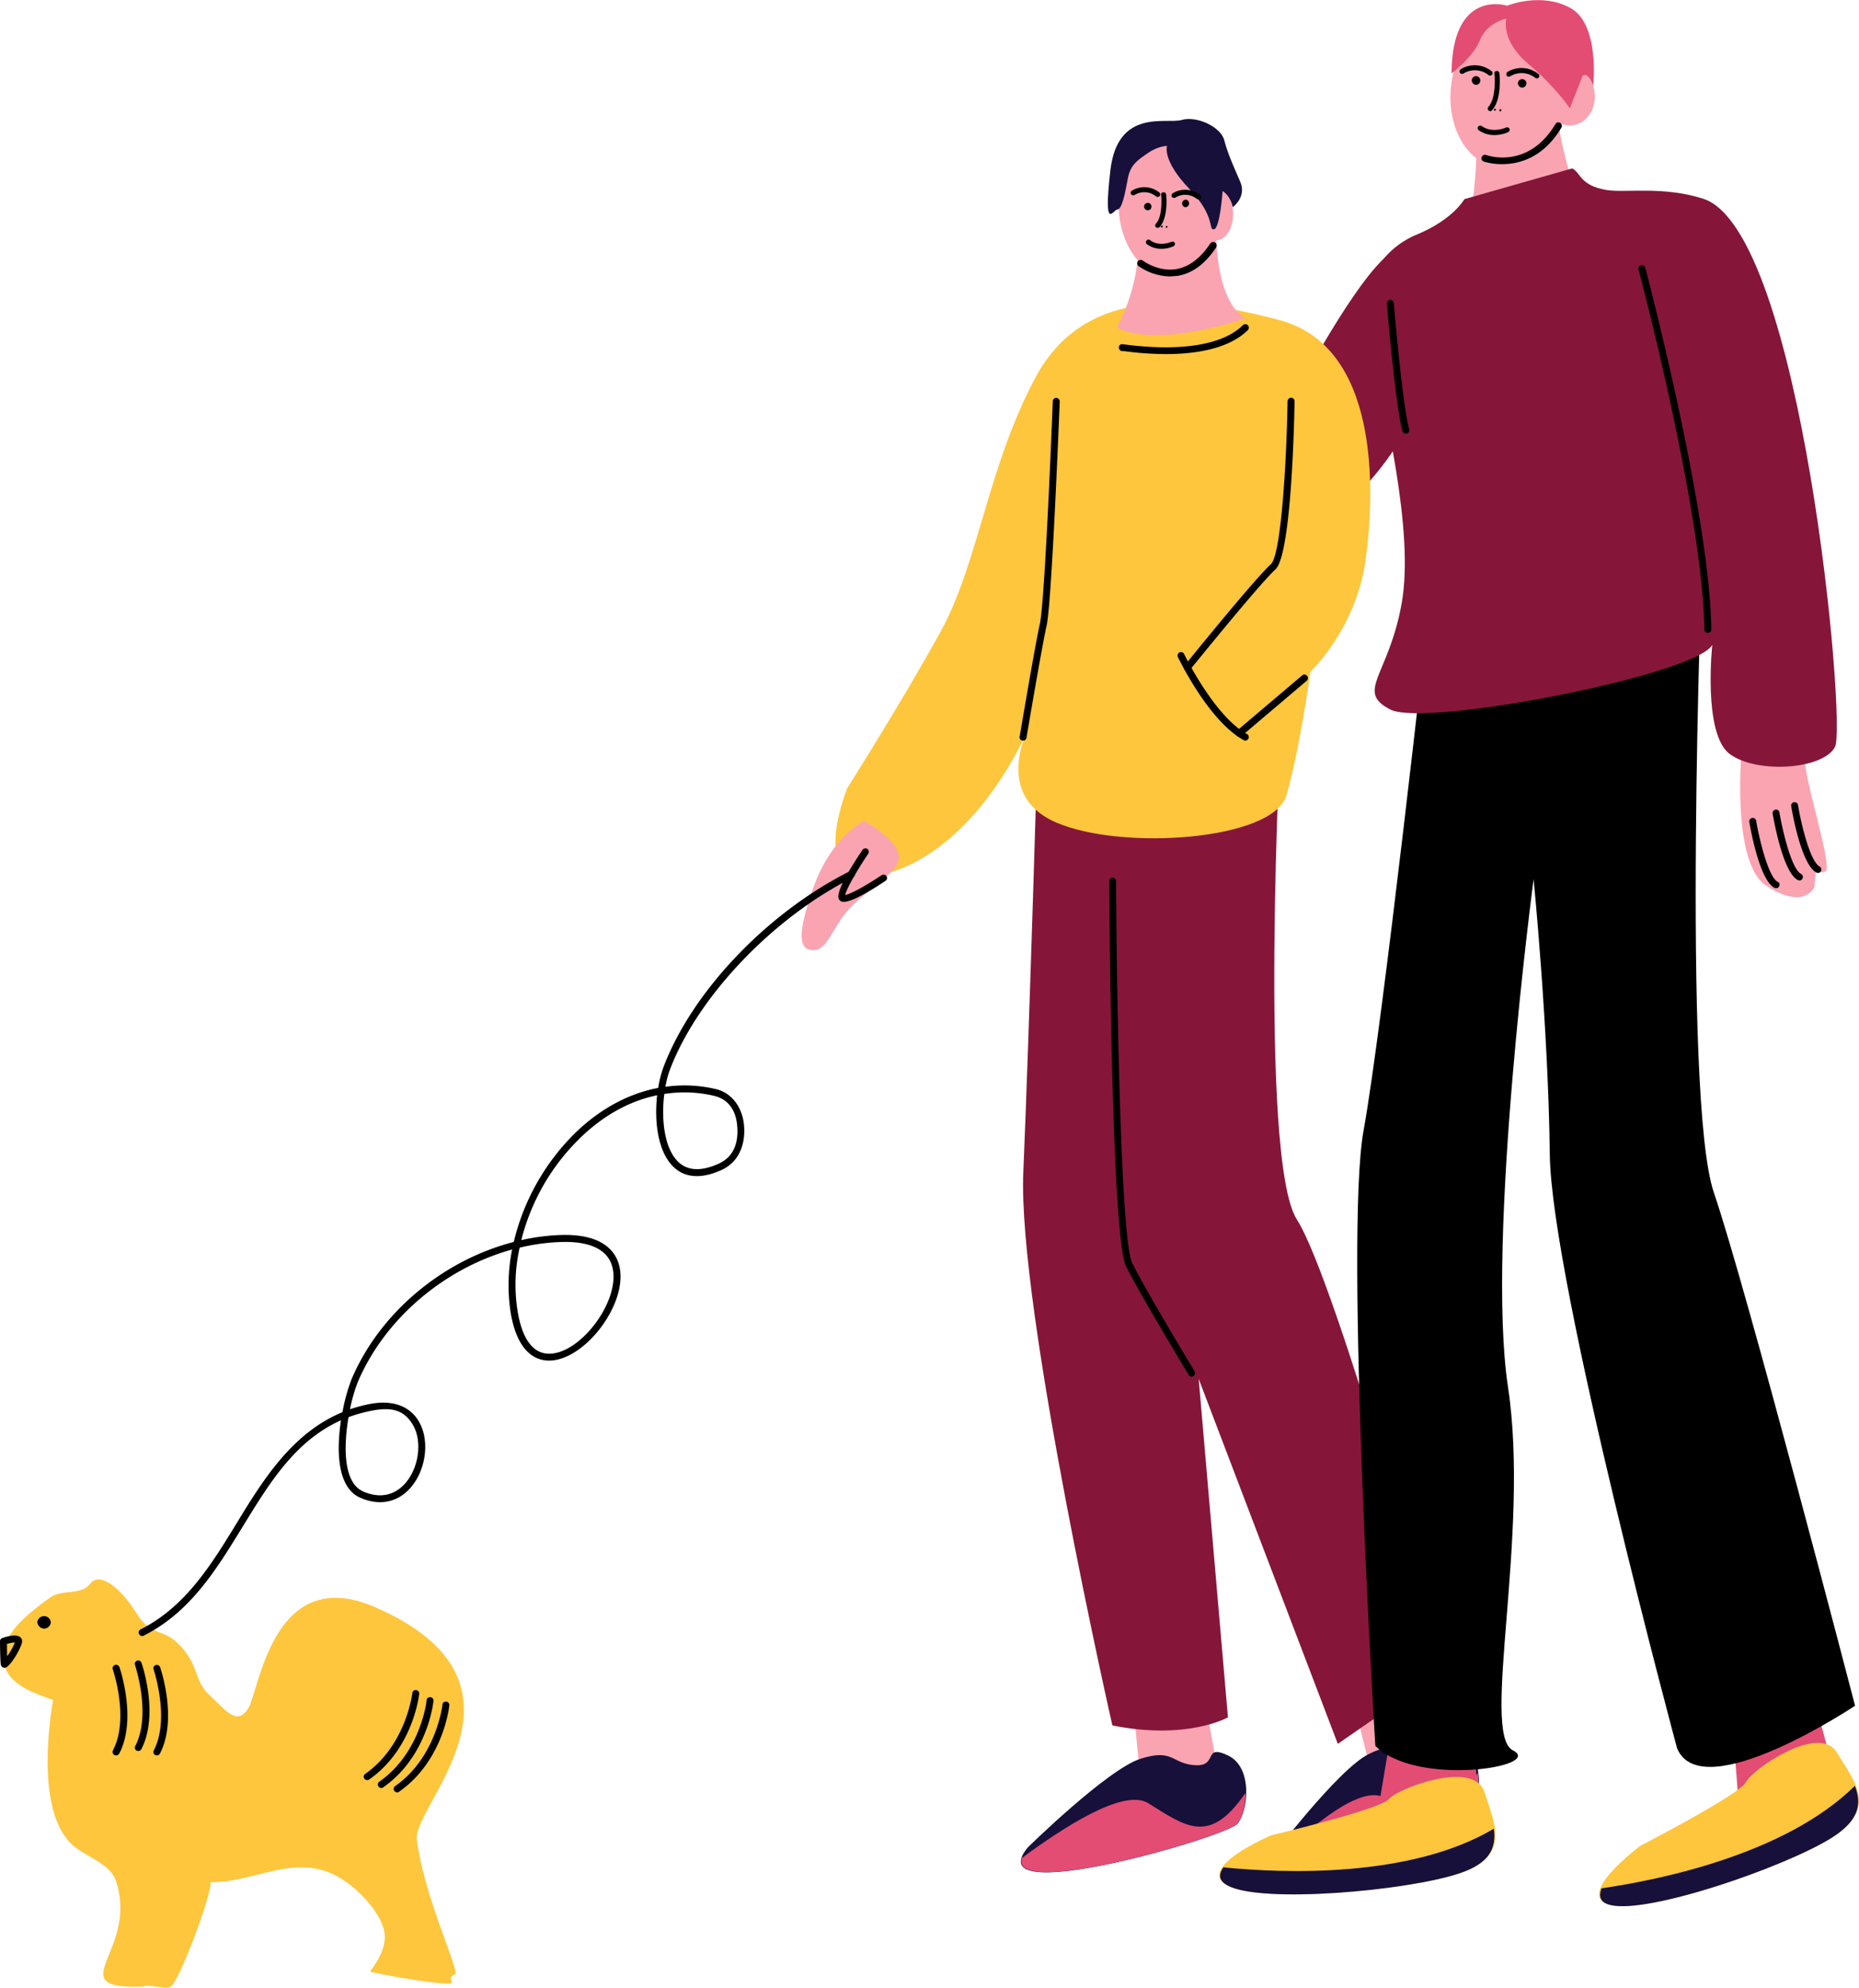 <svg xmlns="http://www.w3.org/2000/svg" width="1010.2" height="1080" viewBox="-0.001 0.077 1010.237 1079.903" style=""><g><g data-name="Слой 2"><g data-name="Pride109_386029302"><g data-name="Layer 3"><path d="M614.8 915.7l5.4 56.3 42.7-3.6-10-55z" fill="#faa4b1"></path><path d="M558.6 1003.7s43.2-42.4 61.2-48.1 16.8 2.7 29.6 3.5 4.2-11.8 17.9-5.3 11 30 5.2 37.1-142.2 46.9-113.9 12.8z" fill="#17103a"></path><path d="M676.9 974.3c-.3.4-.5.4-.8.9-19.1 27.2-31.8 17.2-52.2 4.5-13.3-8.2-46.3 13.4-68.7 29.9-6.3 22.7 111.8-12.1 117.2-18.7 2.7-3.2 4.4-9.8 4.5-16.6z" fill="#e34d73"></path><path d="M733 914.4l13.7 54.8 41.7-9.9-18.1-52.8z" fill="#faa4b1"></path><path d="M690.5 1009.7s36.5-48.4 53.4-56.7 17 .3 29.8-.9 2.4-12.3 16.8-7.9 15.4 28 10.7 35.9-133.6 67.6-110.7 29.6z" fill="#17103a"></path><path d="M803.1 963c-.2.5-.4.5-.7 1.1-14.7 29.7-28.8 21.7-50.9 12.2-14.3-6.2-43.8 20.1-63.5 39.8-2.8 23.4 108.8-28.6 113.2-36 2.1-3.5 2.8-10.3 1.9-17.1z" fill="#e34d73"></path><path d="M696.2 392s-12.6 237.7 8.6 270.7 80 244.9 80 244.9L727 947.5l-75.6-198.3 15.9 183.9s-22 12.6-62.8 4.4c0 0-51.6-226.9-48.4-300.7s8.5-255 8.5-255z" fill="#851639"></path><path d="M789.1 42.9c4.2-23.4 21.7-39.7 39.1-36.6s28.2 24.6 24 47.9-21.7 39.7-39.1 36.6-28.2-24.6-24-47.9z" fill="#faa4b1"></path><path d="M797.9 127s5.8-33.6 4.4-59.2 41.3-22.6 41.3-22.6 5.5 50.4 16.4 64.2z" fill="#faa4b1"></path><path d="M839.5 52.5c0-8.7 6.1-15.7 13.6-15.7s13.6 7 13.6 15.7-6.1 15.7-13.6 15.7-13.6-7-13.6-15.7z" fill="#faa4b1"></path><path d="M946.7 404.5s-6.3 61.2 12 76c0 0 19.3 14.5 27.3 1.7l1.1-12.6s.4 6.1 4.9 3.9-13.5-56-10.9-62.4-34.4-6.6-34.4-6.6z" fill="#faa4b1"></path><path d="M940.7 925.7l5.2 68.5 52.8-23-16.7-63.3z" fill="#e34d73"></path><path d="M757.2 934.1l-11.4 67.8 56.8-9.6-1-65.5z" fill="#e34d73"></path><path d="M925 303.9s-11.2 292.8 6.4 344.2 76.7 278.7 76.7 278.7-83.1 55.3-96.7 23.2c0 0-68.4-253.7-69.2-322.8s-8.8-149.5-8.8-149.5-26 196.4-13.9 276-15 188.4 2.6 197.3-52.2 20.1-74.7-2.4c0 0-16.9-276.4-6.4-334.3s35.3-282.8 35.3-282.8z"></path><path d="M770.3 127.3s-35.1 12.1-26.6 53.3 25.1 107.8 18 147.3-25.3 47.7-6.2 57.6 166.1-18.8 175-35.1c0 0-5.2 48.4 9.5 59.3s50.9 8.4 57.2-3.9-18-280.5-71.6-297.8c-22.1-7.1-42.7-3-52.8-4.8-14.3-2.5-13.6-9.2-18.4-11.7l-58.6 16.7s-5.9 10.9-25.5 19.1z" fill="#851639"></path><path d="M670.7 278.5s85.3-178.5 96.4-137 24 79.8-46.6 144.3-49.8-7.3-49.8-7.3z" fill="#851639"></path><path d="M891.4 1002.9s54.4-28.1 57.4-34.6 39.6-32.2 49.4-16.1 22.6 30.4-2.9 46.4-99.6 41.4-120.1 36.5 16.2-32.2 16.2-32.2z" fill="#fdc63d"></path><path d="M1008 970.3c-37.7 37.2-106 51.1-137.7 55.7-1.5 4.1-1.1 7.7 5 9.1 20.5 4.9 94.5-20.6 120-36.5 15.6-9.8 16.3-19 12.7-28.3z" fill="#17103a"></path><path d="M690.8 997.2s59.5-14.1 64-19.7 46.2-21.7 51.9-3.8 14.6 35-14 44.3-106.6 16.3-125.3 6.7 23.4-27.5 23.4-27.5z" fill="#fdc63d"></path><path d="M811.8 993.6c-45.6 27.1-115.1 24.2-147 21-2.5 3.7-2.9 7.2 2.6 10 18.7 9.7 96.7 2.8 125.3-6.6 17.5-5.7 20.4-14.4 19.1-24.4z" fill="#17103a"></path><path d="M818.6 10.1s-3.5 11.5 11.9 24.6 22.6 24.2 22.6 24.2l6.9-17.6s2.4-3.2 5.8 5.3c0 0 3.7-33.3-12.3-42.2S819 3.1 819 3.1s-29.9-9.7-30.2 36.8c0 0 11.7-8.7 15.5-18.2s14.3-11.6 14.3-11.6z" fill="#e34d73"></path><path d="M460.5 428.1s-25.4 61.8 24.1 45.7 75-79.6 75-79.6-21.2 37.7 14.8 52.9 117.4 9.4 124.6-14.8 13.1-67.3 13.1-67.3 25-23.3 30.1-61.4 7.2-115.3-47-129.7-106.8-16.9-132.6 31.4-30.9 100.4-51.3 137.6-50.8 85.2-50.8 85.2z" fill="#fdc63d"></path><path d="M607.9 111c0-21.6 12.6-39.2 28.2-39.2s28.2 17.6 28.2 39.2-12.6 39.2-28.2 39.2-28.2-17.5-28.2-39.2z" fill="#faa4b1"></path><path d="M606.9 177.9a99.1 99.1 0 0 0 11.8-45.1l42.2-12.1s-2.1 41.2 15.8 52.3c0 0-47.6 16.7-69.8 4.9z" fill="#faa4b1"></path><path d="M651.7 116.3c0-7.9 4.1-14.4 9.2-14.4s9.2 6.5 9.2 14.4-4.1 14.3-9.2 14.3-9.2-6.4-9.2-14.3z" fill="#faa4b1"></path><path d="M634.2 79.3s-2.8 7.7 12 23.2 10.2 22.6 13.5 22.1 4.7-20.8 4.7-20.8 4.2 2.3 5.5 8.8c0 0 7.7-5.5 4.1-13.8s-6.8-15.3-8.7-22.6-15-13.4-23.2-11-34.8-6.6-38.7 27.5 1.5 21.1 3.9 21.1 4.2-9.2 5.6-16.8 5.5-10.1 11-13.9 10.3-3.8 10.3-3.8z" fill="#17103a"></path><path d="M469.6 446s-17.5 8.2-27.4 35.8-7.5 34.6 0 34.5 9.8-11.9 19.2-22.4 27.3-19.4 27.1-28.4-18.9-19.5-18.9-19.5z" fill="#faa4b1"></path><path d="M74.2 876.6c8.4 13.5 14.4 7 24.4 18.3s6.6 18.2 15.7 26.6 14.4 16.1 20.5 6.9 13.1-79.6 69.2-55.1c94.5 41.4 20.1 107.7 22.5 126.2 4 30.8 21.1 65.7 21.1 73.1-2.9 1-3 2-2 4.8-3.9 1.9-43.8-5.5-44.5-6.2 5.6-7.4 8.2-13.6 8-19.5s-4.6-14-12.8-22.2c-29-29-52.6-6.8-82-6.8 1.6 4.7-17.9 56.8-21.9 56.8-.3 1.7-14-1.8-14.3-.1-46.8 1.5-2.3-19.1-15.1-57.4-3.3-10.1-17-12.9-24.6-20.5-17.1-17.1-12.7-58.9-9.6-77.9-14.6-4.9-33.6-12.2-24.6-32.8 3.5-8.1 14.5-16.7 23-22.8 6.7-4.7 16.7-.9 21.9-7.6s16.8 2.7 25.1 16.2z" fill="#fdc63d"></path><path d="M77.2 888.9a1.9 1.9 0 0 1-.8-3.6c24.4-12.2 38.6-35.4 52.4-58s29.8-48.7 57.3-60a100.4 100.4 0 0 1 4.9-17.8c15.4-36.4 49.8-64.8 88.2-74.7a123.2 123.2 0 0 1 34.2-60c13.4-12.7 28.5-20.7 44.3-23.7a57 57 0 0 1 3.2-12.2c15.8-40.8 56.4-83.2 100.9-105.5a1.9 1.9 0 0 1 1.7 3.4c-43 21.5-83.8 64.1-99.1 103.5a51.8 51.8 0 0 0-2.8 10.2 73.5 73.5 0 0 1 27.2 1.2c8.5 1.9 14.5 9.4 15.5 19.5s-2.5 20.1-12.2 24.5c-13.6 6.2-21.7 2.6-26-1.6-8.6-8.1-10.6-24.6-9-39-14.6 3-28.6 10.6-41.1 22.5a117.4 117.4 0 0 0-32.7 56.2 118.5 118.5 0 0 1 19.6-2.7c28-1.5 33.5 12 34.2 20.1 1.8 19.1-18.2 45.5-36.2 47.9-6.8.9-19-1.1-23.3-25.3a97.8 97.8 0 0 1 .7-34.9c-36.5 10.1-69.1 37.3-83.9 72.1a89.7 89.7 0 0 0-4.2 14.7 87.8 87.8 0 0 1 9.5-2.6c17.5-3.8 25.1 4.2 28 9.4 6 10.3 3.8 26.6-4.9 36.2-7.1 7.8-17 9.6-27.2 5-12.4-5.6-12.8-25.5-10.3-42-24.8 11.1-38.7 33.8-53.3 57.6s-28.6 46.7-53.9 59.4a1.5 1.5 0 0 1-.9.2zM189.4 770c-2.7 15.9-2.9 35.4 7.8 40.3 8.7 3.9 16.8 2.5 22.8-4.1 7.6-8.4 9.6-22.9 4.5-31.8s-12.6-10.1-24-7.6a75.3 75.3 0 0 0-11.1 3.2zm93-92.1a91.1 91.1 0 0 0-1 35.2c1.9 11.1 6.8 23.9 19.1 22.3 16-2.1 34.4-26.7 32.8-43.8-1-11.9-11.5-17.7-30.2-16.7a112.3 112.3 0 0 0-20.7 3zm78.6-83.5c-1.7 13.6-.1 29.6 7.7 37 5.1 4.8 12.5 5.1 21.8.9s10.8-13.1 10.1-20.8-4.4-14.2-12.6-16.1a70.4 70.4 0 0 0-27-1z"></path></g><path d="M928.1 343.9a1.9 1.9 0 0 1-1.9-1.8c-.9-64.1-35.4-194.4-35.8-195.7a1.9 1.9 0 0 1 1.4-2.3 1.9 1.9 0 0 1 2.3 1.3c.3 1.3 34.9 132 35.9 196.6a1.9 1.9 0 0 1-1.9 1.9z"></path><path d="M764 235.6a1.9 1.9 0 0 1-1.9-1.4c-3.8-13.9-8.3-67-8.4-69.2a1.9 1.9 0 0 1 1.7-2.1 1.9 1.9 0 0 1 2 1.7c.1.6 4.6 55 8.4 68.6a2 2 0 0 1-1.3 2.4z"></path><path d="M676.7 402.4a1.6 1.6 0 0 1-.9-.3c-18.9-10.3-35-43.7-35.7-45.1a1.9 1.9 0 0 1 .9-2.5 1.8 1.8 0 0 1 2.5.9c.2.3 16.3 33.6 34.1 43.4a1.9 1.9 0 0 1 .8 2.6 2.1 2.1 0 0 1-1.7 1z"></path><path d="M645.3 364.6a1.6 1.6 0 0 1-1.2-.4 1.8 1.8 0 0 1-.3-2.6c1.5-2 38.3-47.4 46.8-55 5.7-5.2 8.6-57.1 9.1-88.6a2 2 0 0 1 1.9-1.9h.1a1.9 1.9 0 0 1 1.8 1.9c-.1 8.6-1.6 83.4-10.4 91.4s-46 54.1-46.4 54.5a1.7 1.7 0 0 1-1.4.7z"></path><path d="M673.4 400.3a1.7 1.7 0 0 1-1.4-.7 1.8 1.8 0 0 1 .2-2.6l35.4-30a1.9 1.9 0 1 1 2.5 2.9l-35.4 30a2 2 0 0 1-1.3.4z"></path><path d="M556 402.4h-.3a1.8 1.8 0 0 1-1.6-2.1c.1-.5 8.2-48.8 11-61.4s7-119.8 7-120.9a1.9 1.9 0 0 1 2-1.8 2 2 0 0 1 1.8 2c-.2 4.4-4.3 108.8-7.1 121.5s-10.9 60.7-11 61.2a1.8 1.8 0 0 1-1.8 1.5z"></path><path d="M633.4 192.4a177.1 177.1 0 0 1-22.5-1.6h-1.1a2 2 0 0 1-1.8-2 1.8 1.8 0 0 1 1.8-1.8l1.6.2c30.5 3.9 53.2.2 64-10.5a1.9 1.9 0 1 1 2.7 2.7c-10.4 10.2-28.4 13-44.7 13z"></path><path d="M647.6 748a1.9 1.9 0 0 1-1.6-.9c-.3-.5-26.1-43.2-34.1-59.1s-9.1-201.4-9.1-209.2a1.8 1.8 0 0 1 1.9-1.9 1.8 1.8 0 0 1 1.8 1.8c.4 66.4 2.6 195.2 8.8 207.6 7.9 15.8 33.6 58.4 33.9 58.8a1.9 1.9 0 0 1-.7 2.6 1.6 1.6 0 0 1-.9.3z"></path><path d="M458.6 490h-.8a3 3 0 0 1-1.9-1.4c-2-3.6 5.9-16.6 12.8-26.8a1.9 1.9 0 0 1 2.7-.5 1.9 1.9 0 0 1 .4 2.6c-5.8 8.6-11.9 19.1-12.5 22.4 3.1-.5 12.3-5.7 19.8-10.8a1.9 1.9 0 0 1 2.6.5 1.8 1.8 0 0 1-.5 2.6c-5.2 3.5-17.5 11.4-22.6 11.4zm.7-3.1z"></path><path d="M987.9 474.3a1.3 1.3 0 0 1-.8-.2c-8.2-4.2-13.2-32.8-13.7-36.1a1.8 1.8 0 0 1 1.5-2.1 1.9 1.9 0 0 1 2.2 1.5c1.9 11.6 6.8 30.8 11.7 33.4a1.9 1.9 0 0 1 .8 2.5 1.8 1.8 0 0 1-1.7 1z"></path><path d="M977.9 478.4l-.9-.2c-8.2-4.3-13.1-32.9-13.7-36.1a1.9 1.9 0 0 1 1.6-2.2 1.8 1.8 0 0 1 2.1 1.6c2 11.5 6.8 30.8 11.7 33.3a1.9 1.9 0 0 1 .8 2.6 1.8 1.8 0 0 1-1.6 1z"></path><path d="M965.2 482.6a1.5 1.5 0 0 1-.9-.2c-8.2-4.2-13.2-32.8-13.7-36.1a1.9 1.9 0 0 1 3.7-.6c2 11.5 6.8 30.8 11.7 33.4a1.7 1.7 0 0 1 .8 2.5 1.7 1.7 0 0 1-1.6 1z"></path><path d="M816.3 89.2a34.8 34.8 0 0 1-10-1.4 1.8 1.8 0 0 1-1.1-2.4 1.9 1.9 0 0 1 2.4-1.2c.9.4 23 8 37.8-17a1.9 1.9 0 0 1 3.2 2c-9.9 16.7-23.2 20-32.3 20z"></path><path d="M635.8 150.2a30.8 30.8 0 0 1-17.2-5.7 1.9 1.9 0 0 1 2.3-3c.1.1 8.5 6.4 18.4 4.7 6.9-1.2 13.1-5.9 18.4-13.9a1.9 1.9 0 0 1 2.6-.5 1.9 1.9 0 0 1 .6 2.6c-5.9 9-13 14.2-21 15.5z"></path><path d="M63.1 953.8l-.9-.2a1.9 1.9 0 0 1-.8-2.6c9-17.2 0-43.7-.1-43.9a1.9 1.9 0 0 1 3.6-1.3c.4 1.2 9.6 28.4-.1 47a2.1 2.1 0 0 1-1.7 1z"></path><path d="M75.1 951.4l-.8-.2a1.8 1.8 0 0 1-.8-2.5c8.9-17.2-.1-43.7-.1-44a1.8 1.8 0 0 1 1.1-2.4 1.9 1.9 0 0 1 2.4 1.2c.4 1.1 9.6 28.3-.1 46.9a1.9 1.9 0 0 1-1.7 1z"></path><path d="M85.2 953.8l-.8-.2a1.9 1.9 0 0 1-.8-2.6c8.9-17.2-.1-43.7-.1-43.9a1.8 1.8 0 0 1 1.1-2.4 1.9 1.9 0 0 1 2.4 1.1c.4 1.2 9.6 28.4-.1 47a1.9 1.9 0 0 1-1.7 1z"></path><path d="M215.9 973.9a2.1 2.1 0 0 1-1.6-.8 1.9 1.9 0 0 1 .5-2.7c22.2-15.5 25.5-43.5 25.6-43.8a1.9 1.9 0 1 1 3.7.4c-.1 1.2-3.5 29.9-27.2 46.5a1.4 1.4 0 0 1-1 .4z"></path><path d="M207.3 971.5a2.1 2.1 0 0 1-1.6-.8 1.9 1.9 0 0 1 .5-2.7c22.3-15.6 25.6-43.5 25.6-43.8a1.9 1.9 0 1 1 3.7.4c-.1 1.2-3.5 29.9-27.2 46.5a1.4 1.4 0 0 1-1 .4z"></path><path d="M199.5 967.2a1.9 1.9 0 0 1-1.5-.8 1.8 1.8 0 0 1 .5-2.6c22.2-15.6 25.5-43.6 25.6-43.9a1.7 1.7 0 0 1 2-1.6 1.8 1.8 0 0 1 1.7 2c-.1 1.2-3.5 30-27.2 46.6a2 2 0 0 1-1.1.3z"></path><path d="M2.5 906.2a2.2 2.2 0 0 1-2.1-1.8c-.3-2.1-.4-11.5-.4-12.6a1.8 1.8 0 0 1 1.3-1.8c2.6-.9 7.3-2.2 9.5-.6a2.7 2.7 0 0 1 1.2 2.4c0 2.9-6.5 14.2-9.4 14.4zm1.3-13c0 2.1 0 4.6.1 6.7a37.2 37.2 0 0 0 4.2-7.5 18.1 18.1 0 0 0-4.3.8z"></path><path d="M24 884.9a3.8 3.8 0 0 1-3.7-3.7 3.7 3.7 0 0 1 7.3 0 3.7 3.7 0 0 1-3.6 3.7zm-.2-3.7a.2.2 0 0 0 .2.2z"></path><path d="M835.2 42.6a1.2 1.2 0 0 1-.9-.3 12 12 0 0 0-13.7-.8 1.4 1.4 0 0 1-1.9-.5 1.6 1.6 0 0 1 .5-1.9 14.7 14.7 0 0 1 16.8 1.1 1.3 1.3 0 0 1 .2 1.9 1.2 1.2 0 0 1-1 .5z"></path><path d="M809.7 41.1a1.1 1.1 0 0 1-.8-.3 11.8 11.8 0 0 0-13.7-.8 1.5 1.5 0 0 1-1.9-.5 1.5 1.5 0 0 1 .5-1.9 14.7 14.7 0 0 1 16.8 1.1 1.3 1.3 0 0 1 .2 1.9 1.6 1.6 0 0 1-1.1.5z"></path><path d="M809.8 60.4a1.8 1.8 0 0 1-.9-.4 1.4 1.4 0 0 1-.1-1.9c3.9-4.1 3.7-14.4 3.3-18a1.2 1.2 0 0 1 1.2-1.5 1.3 1.3 0 0 1 1.5 1.2c.1.5 1.5 14.3-4 20.1a1.2 1.2 0 0 1-1 .5z"></path><path d="M812.1 73.4a14.7 14.7 0 0 1-8.5-2.6 1.4 1.4 0 0 1 1.6-2.3c6 4.2 13.2.8 13.2.8a1.6 1.6 0 0 1 1.9.6 1.5 1.5 0 0 1-.7 1.9 18.8 18.8 0 0 1-7.5 1.6z"></path><path d="M814.8 59.9a.6.6 0 0 0 .5.6.6.6 0 0 0 .6-.6c.1-.3-.2-.5-.5-.6a.6.6 0 0 0-.6.6z"></path><path d="M824.9 45a2.4 2.4 0 0 0 2.1 2.6 2.3 2.3 0 1 0-2.1-2.6z"></path><path d="M799.8 43.5a2.5 2.5 0 0 0 2.1 2.6 2.3 2.3 0 0 0 2.5-2.1 2.3 2.3 0 0 0-2-2.6 2.4 2.4 0 0 0-2.6 2.1z"></path><path d="M811.8 59.7a.6.6 0 0 0 1.1.1c.1-.4-.2-.6-.5-.7a.6.6 0 0 0-.6.6z"></path><g><path d="M651.3 108.4l-.9-.3a10 10 0 0 0-11.7-.7 1.5 1.5 0 0 1-1.9-.5 1.5 1.5 0 0 1 .5-1.9 13 13 0 0 1 14.9 1 1.4 1.4 0 0 1 .2 2 1.5 1.5 0 0 1-1.1.4z"></path><path d="M629.1 107a1.6 1.6 0 0 1-.9-.3 10 10 0 0 0-11.7-.7 1.6 1.6 0 0 1-1.9-.5 1.5 1.5 0 0 1 .5-1.9 13 13 0 0 1 14.9 1 1.3 1.3 0 0 1 .2 1.9 1.3 1.3 0 0 1-1.1.5z"></path><path d="M629.1 123.8a1.6 1.6 0 0 1-.9-.3 1.4 1.4 0 0 1 0-2c3.3-3.5 3.1-12.4 2.8-15.5a1.2 1.2 0 0 1 1.2-1.5 1.3 1.3 0 0 1 1.5 1.2c.1.5 1.3 12.6-3.6 17.7a1.2 1.2 0 0 1-1 .4z"></path><path d="M631.1 135.2a12.6 12.6 0 0 1-7.5-2.3 1.4 1.4 0 1 1 1.5-2.3c5.2 3.7 11.4.8 11.5.8a1.3 1.3 0 0 1 1.8.6 1.4 1.4 0 0 1-.7 1.8 15.5 15.5 0 0 1-6.6 1.4z"></path><path d="M633.5 123.3c-.1.2.2.5.4.5a.6.6 0 0 0 .6-.5.5.5 0 0 0-.5-.5.5.5 0 0 0-.5.5z"></path><path d="M642.4 110.3a2.1 2.1 0 0 0 1.8 2.3 2.1 2.1 0 0 0 .5-4.1 2.1 2.1 0 0 0-2.3 1.8z"></path><circle cx="622.5" cy="109.1" r="2" transform="rotate(-21.6 631.353 107.418)"></circle><path d="M630.8 123.1a.5.5 0 0 0 .5.5.4.4 0 0 0 .5-.4.4.4 0 0 0-.4-.6.6.6 0 0 0-.6.5z"></path></g></g></g></g></svg>